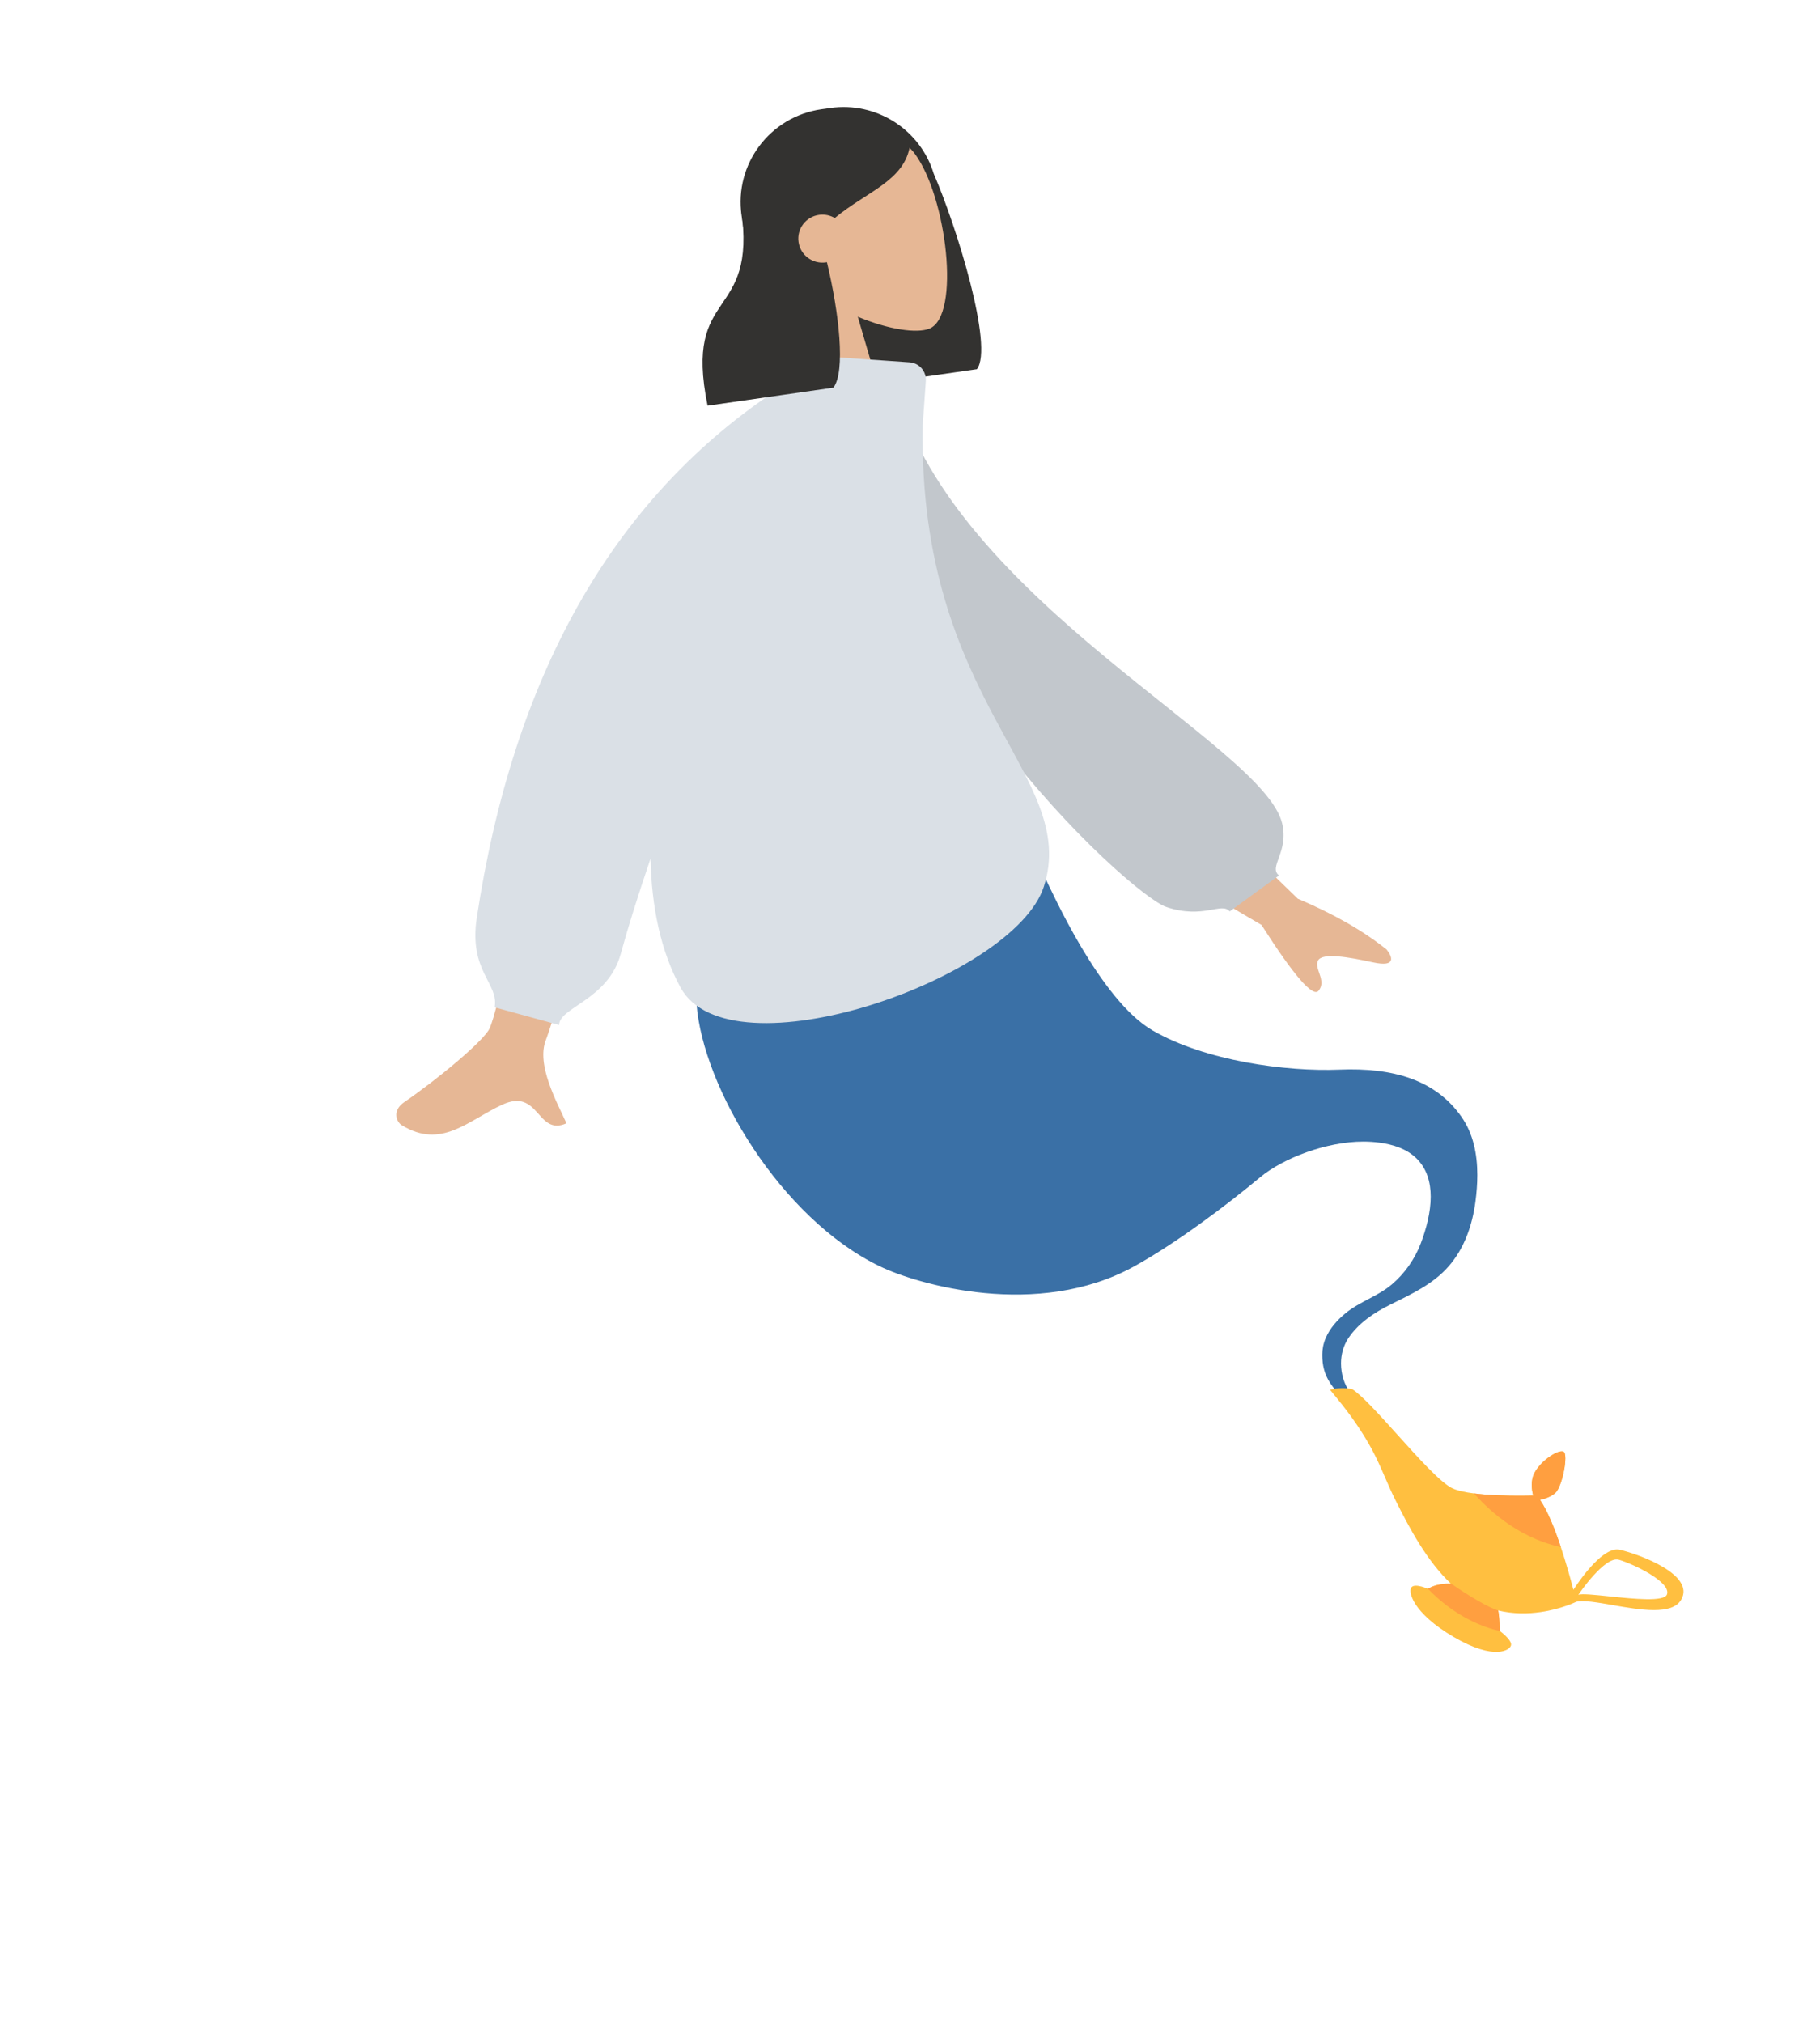 <svg width="680" height="756" viewBox="0 0 680 756" fill="none" xmlns="http://www.w3.org/2000/svg">
<g filter="url(#filter0_d)">
<path fill-rule="evenodd" clip-rule="evenodd" d="M351.376 123.679C283.94 112.863 209.656 72.385 154.575 112.525C98.363 153.49 99.194 236.252 101.897 305.488C104.286 366.693 132.258 419.851 168.505 469.393C210.02 526.136 250.543 594.664 320.467 604.227C392.886 614.131 461.386 568.792 511.988 516.368C558.448 468.236 579.589 402.634 579.446 335.926C579.314 273.734 556.929 212.241 511.249 169.731C469.143 130.546 408.317 132.811 351.376 123.679Z" fill="white" fill-opacity="0.5"/>
</g>
<g filter="url(#filter1_d)">
<path d="M494.035 486.217C494.028 494.502 497.809 497.644 500.216 501.216C502.623 504.788 505.507 501.586 504.387 500.132C503.267 498.678 502.45 496.999 501.912 495.241C501.346 493.371 501.046 491.415 501.044 489.463C501.043 486.129 501.911 482.811 503.802 479.981L503.943 479.772C507.754 474.209 513.48 470.435 519.447 467.465C527.308 463.552 535.351 459.9 541.229 453.181C547.127 446.441 550.089 437.82 551.254 429.063C551.691 425.767 551.966 422.393 551.965 419.043C551.961 411.255 550.46 403.584 546.011 397.26C536.298 383.423 520.393 378.855 500.466 379.67C480.54 380.485 450.241 376.409 430.587 364.997C410.934 353.584 392.918 312.825 390.462 307.934C388.005 314.456 373.101 335.161 333.139 352.769C307.754 360.106 279.093 365.812 260.258 355.215C262.611 386.2 291.602 435.256 328.761 453.181C342.683 459.897 387.721 473.057 423.753 453.181C439.458 444.517 458.429 430.211 470.695 419.987C479.457 412.684 495.669 406.559 509.353 406.559C511.335 406.559 513.316 406.682 515.303 406.938C520.451 407.608 525.673 409.271 529.334 412.934C533.137 416.743 534.547 421.782 534.547 427.151C534.547 432.932 532.909 439.096 530.864 444.517C528.654 450.375 524.894 455.79 520.059 459.897C514.741 464.417 507.922 466.34 502.571 470.815C499.615 473.261 496.88 476.317 495.329 479.938C494.408 482.076 494.036 484.192 494.035 486.217Z" fill="#3A70A6"/>
<path fill-rule="evenodd" clip-rule="evenodd" d="M605.242 559.068C599.261 557.664 590.927 569.328 587.856 574.008C586.839 570.096 585.189 564.111 583.168 558.07C580.932 551.331 578.22 544.525 575.39 540.435C577.067 540.055 579.488 539.29 581.101 537.83C583.793 535.4 586.034 523.321 584.165 522.405C582.296 521.487 575.907 525.595 573.39 530.2C571.774 533.165 572.275 536.675 572.848 538.811C569.255 538.901 558.811 539.062 550.689 538.01C547.575 537.614 544.798 537.042 542.883 536.204C538.53 534.318 530.127 524.982 522.09 516.053C515.283 508.49 508.738 501.22 505.142 499.017C502.296 498.523 499.893 498.561 496.917 499.272C498.471 501.158 500.011 503.036 501.528 504.955C505.604 510.118 509.43 515.741 512.602 521.604C514.434 524.994 515.966 528.518 517.498 532.044C518.71 534.833 519.923 537.623 521.284 540.347C526.626 551.045 533.045 563.172 542.122 571.757C539.946 571.701 536.172 571.911 533.548 573.686C533.548 573.686 528.831 571.511 527.4 573.037C525.973 574.55 527.66 582.562 543.06 591.617C558.45 600.665 564.613 596.547 564.595 594.47C564.589 592.477 560.301 589.357 560.301 589.357C560.301 589.357 560.37 584.891 559.757 581.781L559.753 581.759C565.421 583.136 570.917 583.034 575.586 582.364C583.25 581.268 588.678 578.632 588.963 578.492L588.967 578.491C591.721 577.859 596.832 578.751 602.506 579.742C612.743 581.53 624.81 583.638 628.163 577.687C633.394 568.433 612.702 560.821 605.242 559.068ZM604.86 562.797C599.56 561.235 589.707 575.89 589.707 575.89C591.103 575.42 595.809 575.91 601.256 576.476C610.507 577.439 621.897 578.623 622.848 575.709C624.366 571.068 610.167 564.347 604.86 562.797Z" fill="#FFBF40"/>
<path fill-rule="evenodd" clip-rule="evenodd" d="M560.301 589.357C560.301 589.357 554.385 588.437 546.606 583.954C542.559 581.621 538.022 578.329 533.548 573.686C535.942 572.065 539.295 571.749 541.517 571.749C541.773 571.749 542.014 571.752 542.236 571.76C544.408 573.283 553.765 579.713 559.671 581.745L559.757 581.781C560.257 584.321 560.303 587.764 560.303 588.943C560.303 589.207 560.301 589.357 560.301 589.357Z" fill="#FF9F40"/>
<path d="M572.848 538.811C571.676 538.84 569.774 538.876 567.46 538.876C562.686 538.876 556.161 538.718 550.689 538.011C554.836 542.595 565.843 554.249 583.168 558.07C580.932 551.331 578.22 544.525 575.39 540.435C577.067 540.055 579.488 539.29 581.101 537.83C583.102 536.023 584.853 528.89 584.853 524.968C584.853 523.613 584.645 522.64 584.165 522.405C583.987 522.317 583.767 522.276 583.515 522.276C581.114 522.276 575.667 526.034 573.39 530.199C572.575 531.695 572.298 533.327 572.298 534.851C572.296 536.354 572.563 537.751 572.848 538.811Z" fill="#FF9F40"/>
<path fill-rule="evenodd" clip-rule="evenodd" d="M438.498 270.748L484.893 315.803C498.392 321.535 509.453 327.864 518.075 334.791C520.014 337.119 522.125 341.58 513.002 339.584C503.879 337.588 494.193 335.896 492.479 338.85C490.764 341.803 495.816 346.329 492.648 350.194C490.535 352.771 483.43 344.574 471.333 325.605L423.089 297.29L438.498 270.748ZM211.628 229.972L247.491 230.106C220.176 318.2 205.677 364.325 203.993 368.48C200.203 377.829 208.222 392.068 211.652 399.72C200.482 404.696 201.672 386.269 187.582 392.795C174.721 398.751 164.938 409.544 150.079 400.417C148.252 399.295 146.25 395.07 151.087 391.768C163.137 383.543 180.503 369.147 182.849 364.408C186.048 357.947 195.641 313.134 211.628 229.972Z" fill="#E6B795"/>
<path fill-rule="evenodd" clip-rule="evenodd" d="M320.909 128.698L335.071 126.28C357.381 204.784 472.007 258.296 479.043 287.643C481.624 298.406 473.843 303.846 477.862 307.124L459.454 320.538C456.337 316.918 449.685 323.541 435.793 318.908C421.901 314.275 320.909 221.654 320.909 128.698Z" fill="#C2C7CC"/>
<path fill-rule="evenodd" clip-rule="evenodd" d="M348.878 44.938C357.43 64.635 371.375 109.665 364.989 117.958L317.978 124.695C317.962 124.612 317.945 124.53 317.928 124.448C300.226 125.026 284.548 112.262 281.965 94.405L277.065 60.517C274.293 41.355 287.651 23.585 306.9 20.827L310.142 20.362C327.623 17.857 343.95 28.593 348.878 44.938Z" fill="#333230"/>
<path fill-rule="evenodd" clip-rule="evenodd" d="M299.286 85.317C290.554 77.66 283.952 67.688 283.063 55.581C280.503 20.698 329.894 21.374 341.808 37.458C353.723 53.542 359 97.914 347.31 102.769C342.648 104.706 331.894 103.14 320.486 98.346L333.785 143.806L294.88 149.381L299.286 85.317Z" fill="#E6B795"/>
<path fill-rule="evenodd" clip-rule="evenodd" d="M344.731 139.135C343.099 243.069 403.454 269.581 390.01 311.275C378.909 345.706 272.647 382.718 254.259 348.968C246.816 335.307 243.439 318.784 243.056 300.82C238.356 314.621 234.64 326.502 231.905 336.463C227.189 353.647 208.903 356.378 208.903 362.998L184.812 356.378C186.446 347.385 175.089 343.006 178.134 322.914C191.778 232.89 228.437 167.634 288.111 127.147L288.729 118.358C288.981 114.766 292.111 112.057 295.721 112.308L339.833 115.378C343.442 115.63 346.164 118.746 345.911 122.339L344.731 139.135Z" fill="#DAE0E6"/>
<path fill-rule="evenodd" clip-rule="evenodd" d="M308.96 77.976C313.524 96.887 315.972 118.879 311.381 124.841L264.37 131.578C255.199 86.65 283.05 100.566 276.882 57.912C278.238 56.151 279.51 54.417 280.796 52.896L280.562 51.649C286.304 33.892 295.432 24.117 307.946 22.324C326.718 19.634 333.901 27.48 340.014 34.139C338.105 47.566 323.741 51.574 311.894 61.471C310.181 60.45 308.118 59.987 305.989 60.292C301.065 60.998 297.648 65.544 298.356 70.445C299.065 75.347 303.632 78.749 308.556 78.043C308.692 78.024 308.826 78.001 308.96 77.976Z" fill="#333230"/>
</g>
<defs>
<filter id="filter0_d" x="0.937" y="45.142" width="678.51" height="710.453" filterUnits="userSpaceOnUse" color-interpolation-filters="sRGB">
<feFlood flood-opacity="0" result="BackgroundImageFix"/>
<feColorMatrix in="SourceAlpha" type="matrix" values="0 0 0 0 0 0 0 0 0 0 0 0 0 0 0 0 0 0 127 0" result="hardAlpha"/>
<feOffset dy="50"/>
<feGaussianBlur stdDeviation="50"/>
<feColorMatrix type="matrix" values="0 0 0 0 0 0 0 0 0 0 0 0 0 0 0 0 0 0 0.1 0"/>
<feBlend mode="normal" in2="BackgroundImageFix" result="effect1_dropShadow"/>
<feBlend mode="normal" in="SourceGraphic" in2="effect1_dropShadow" result="shape"/>
</filter>
<filter id="filter1_d" x="108.07" y="0" width="560.93" height="657.228" filterUnits="userSpaceOnUse" color-interpolation-filters="sRGB">
<feFlood flood-opacity="0" result="BackgroundImageFix"/>
<feColorMatrix in="SourceAlpha" type="matrix" values="0 0 0 0 0 0 0 0 0 0 0 0 0 0 0 0 0 0 127 0" result="hardAlpha"/>
<feOffset dy="20"/>
<feGaussianBlur stdDeviation="20"/>
<feColorMatrix type="matrix" values="0 0 0 0 0 0 0 0 0 0 0 0 0 0 0 0 0 0 0.15 0"/>
<feBlend mode="normal" in2="BackgroundImageFix" result="effect1_dropShadow"/>
<feBlend mode="normal" in="SourceGraphic" in2="effect1_dropShadow" result="shape"/>
</filter>
</defs>
</svg>
